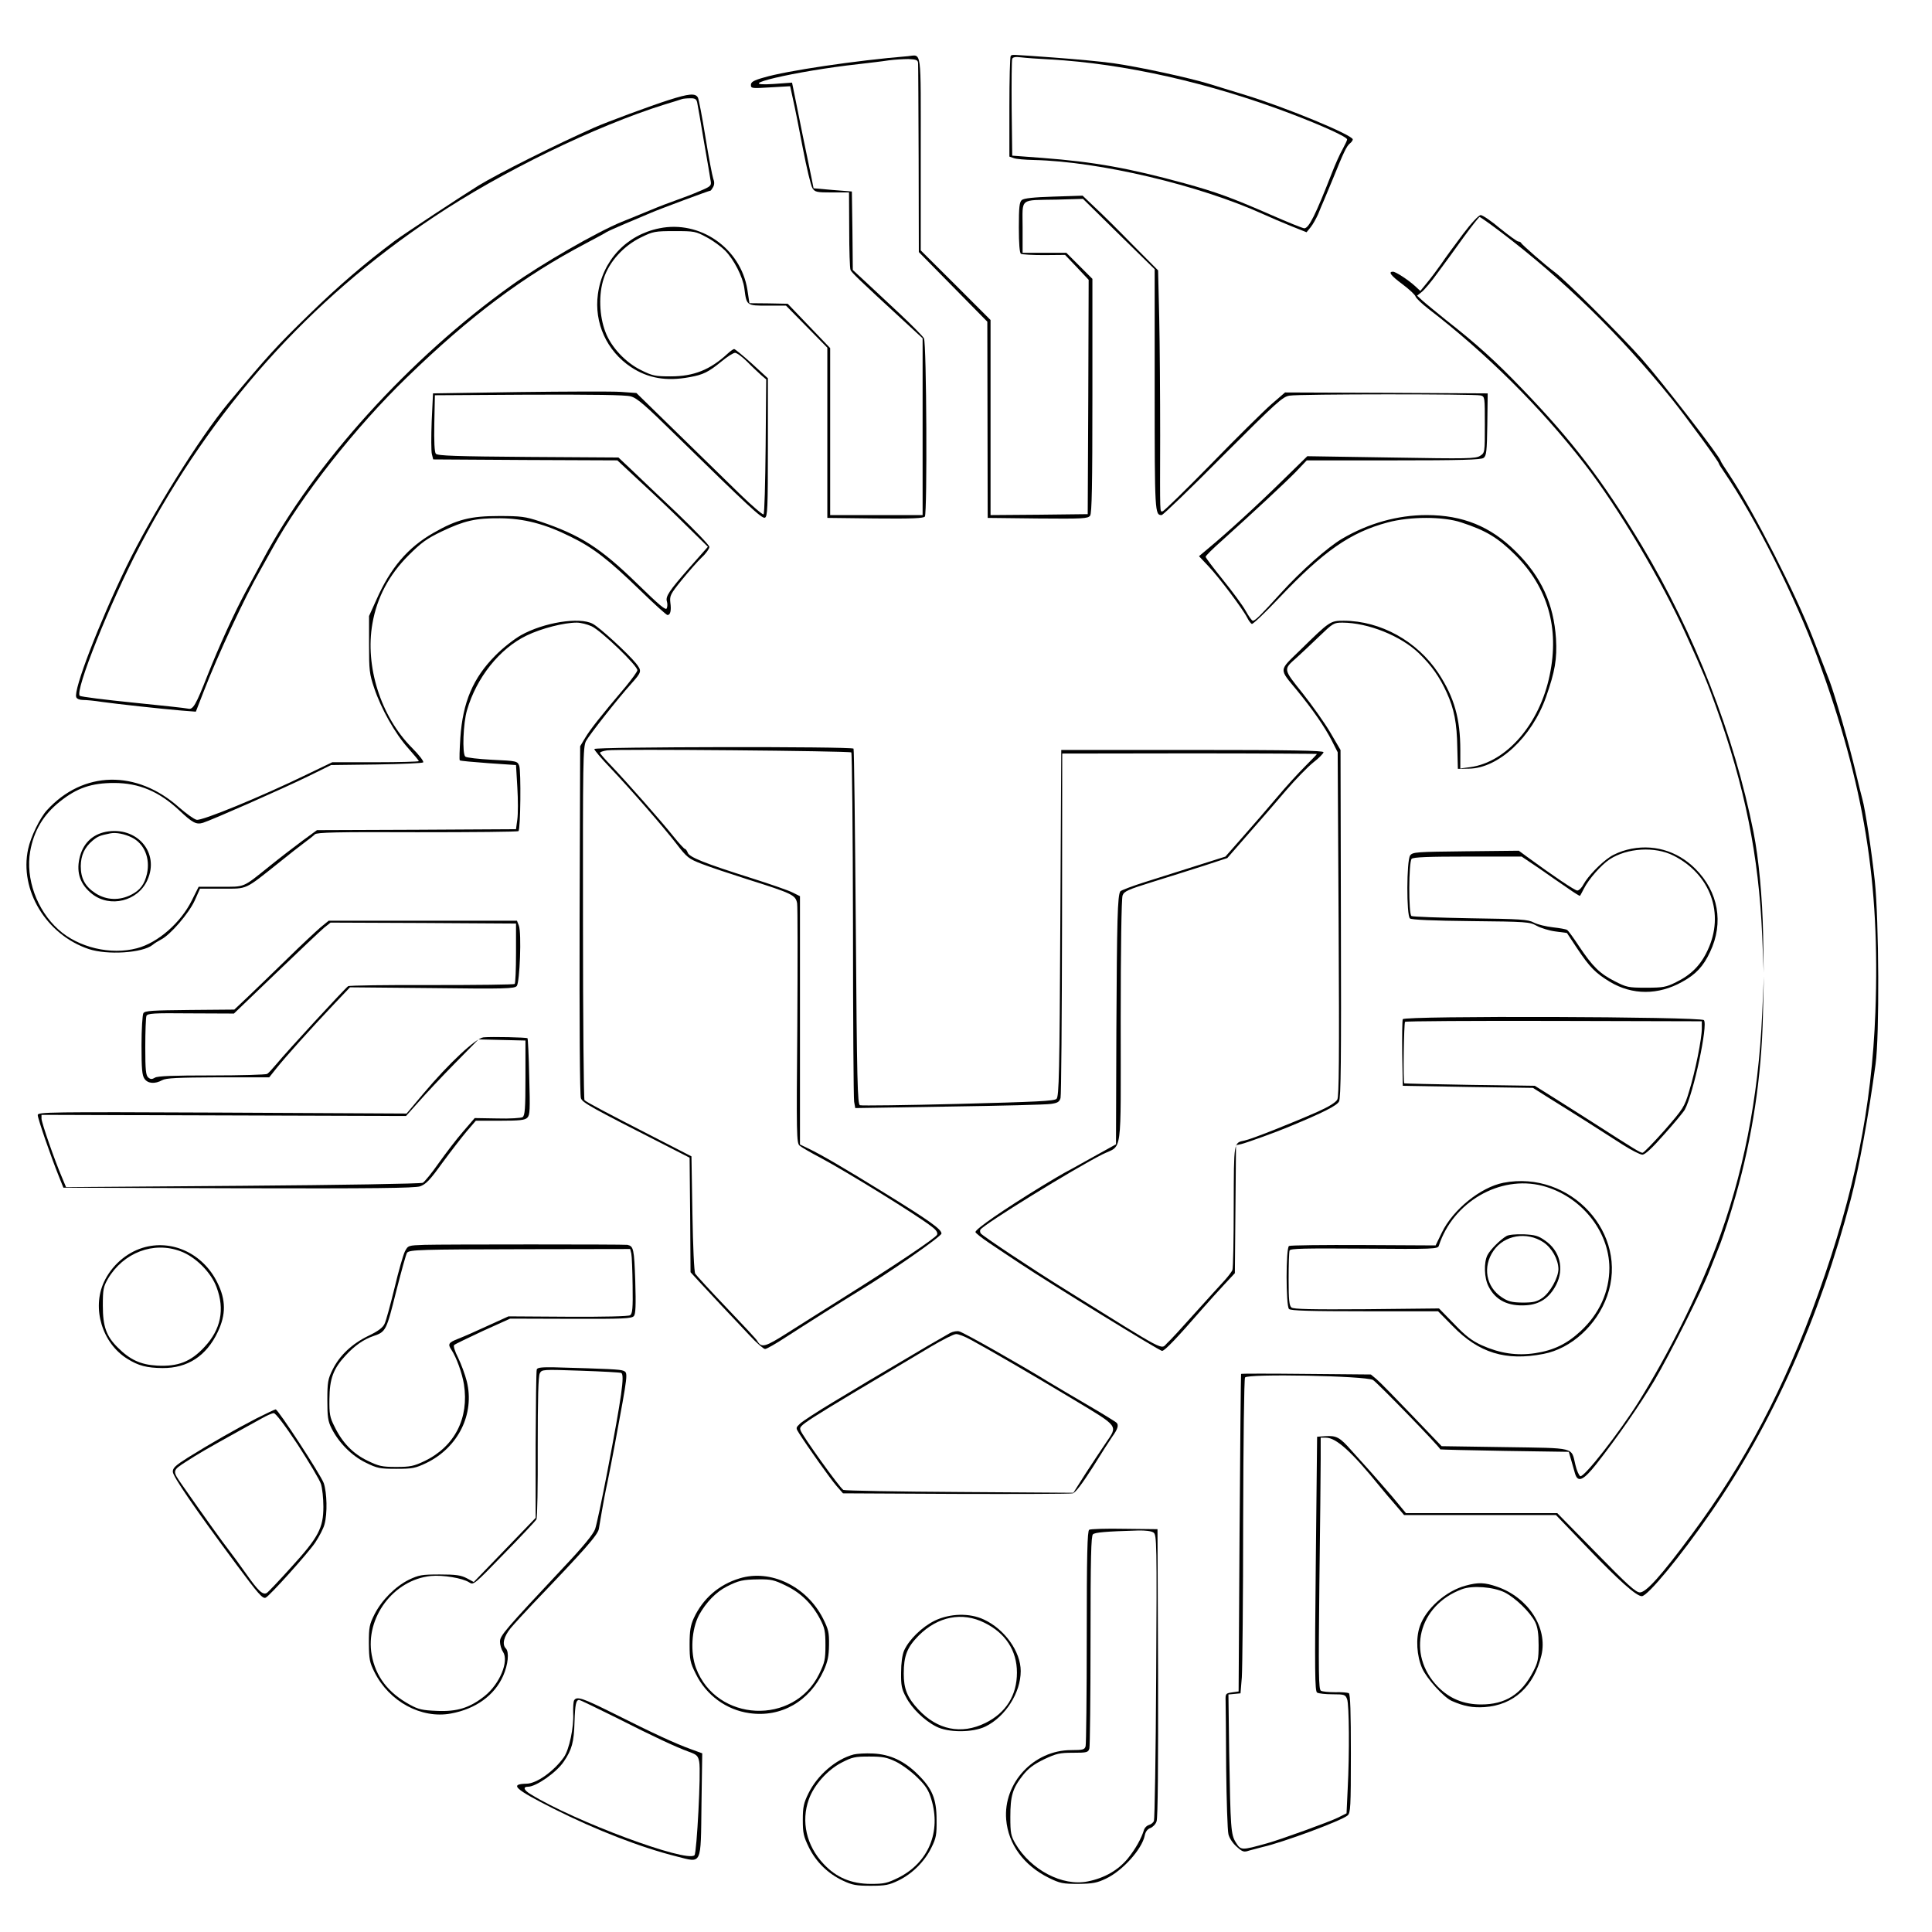 <?xml version="1.0" standalone="no"?>
<!DOCTYPE svg PUBLIC "-//W3C//DTD SVG 20010904//EN"
 "http://www.w3.org/TR/2001/REC-SVG-20010904/DTD/svg10.dtd">
<svg version="1.0" xmlns="http://www.w3.org/2000/svg"
 width="1024pt" height="1024pt" viewBox="0 0 1024 1024"
 preserveAspectRatio="xMidYMid meet">

<g transform="translate(0,1024) scale(0.1,-0.1)"
fill="#000000" stroke="none">
<path d="M4810 9942 c-270 -22 -642 -77 -762 -113 -54 -15 -68 -24 -68 -39 0
-19 5 -19 104 -13 l104 6 15 -69 c9 -38 32 -154 52 -259 20 -104 43 -200 51
-212 13 -21 22 -23 104 -23 l90 0 1 -197 c0 -109 3 -205 7 -214 7 -15 45 -52
280 -268 l102 -94 0 -469 0 -468 -245 0 -245 0 0 443 0 442 -113 118 -112 117
-101 2 -102 1 -11 73 c-36 219 -251 368 -466 324 -175 -35 -302 -171 -326
-349 -21 -152 47 -302 176 -387 89 -59 187 -76 310 -53 72 13 99 26 170 84 30
25 62 45 71 45 9 0 38 -21 64 -47 26 -27 60 -58 74 -71 l27 -23 -3 -354 c-2
-194 -6 -357 -11 -361 -4 -4 -60 44 -125 107 -64 63 -214 209 -333 325 l-216
211 -84 6 c-46 3 -289 2 -539 -1 l-455 -7 -7 -147 c-3 -82 -3 -160 1 -175 l7
-28 488 -3 488 -2 131 -122 c73 -67 181 -170 240 -229 l109 -107 -99 -112
c-108 -123 -127 -152 -118 -179 3 -10 3 -26 -1 -35 -5 -13 -39 16 -154 128
-198 193 -303 260 -520 333 -76 25 -99 28 -215 28 -152 0 -223 -18 -347 -89
-137 -78 -229 -186 -304 -357 l-38 -84 0 -150 c0 -138 2 -157 27 -231 37 -111
111 -242 180 -319 31 -35 57 -66 57 -69 0 -3 -103 -6 -229 -6 l-230 0 -133
-64 c-245 -119 -559 -248 -586 -241 -14 3 -55 33 -92 65 -226 202 -510 196
-702 -15 -37 -41 -85 -140 -99 -205 -47 -218 96 -454 321 -530 99 -33 286 -21
339 22 9 8 29 20 44 28 49 24 148 139 179 207 l28 63 119 0 c135 0 115 -9 301
139 52 42 113 90 135 106 22 16 46 35 54 43 11 10 113 13 543 11 291 0 532 2
536 6 11 11 14 318 4 346 -10 25 -12 26 -143 32 -73 4 -137 11 -143 17 -17 17
-11 177 9 245 50 173 173 328 317 397 79 38 197 68 265 68 21 0 56 -9 78 -19
51 -23 248 -213 243 -234 -1 -8 -29 -46 -60 -84 -139 -164 -191 -231 -216
-273 l-27 -45 -3 -921 c-1 -536 1 -932 7 -945 9 -24 52 -48 451 -251 l125 -64
3 -304 2 -303 42 -46 c23 -25 78 -84 122 -131 45 -47 111 -118 149 -158 37
-40 74 -72 82 -72 8 0 59 29 112 64 105 68 303 193 380 240 168 101 443 293
443 308 0 23 -65 69 -300 214 -222 137 -334 202 -402 235 l-48 23 0 658 0 658
-38 19 c-21 11 -119 45 -217 76 -247 78 -333 112 -340 136 -4 10 -10 19 -14
19 -4 0 -31 29 -60 65 -67 84 -250 291 -329 374 -34 35 -62 67 -62 71 0 4 17
10 38 13 53 8 1286 -3 1294 -11 4 -4 8 -415 9 -912 0 -498 3 -920 6 -939 l6
-34 496 8 c273 4 516 10 541 14 36 5 45 11 51 31 4 14 7 430 8 926 l1 900 675
1 c371 0 675 -2 675 -3 0 -2 -29 -32 -63 -66 -35 -35 -102 -108 -148 -163 -46
-55 -127 -148 -179 -207 l-95 -108 -145 -46 c-80 -25 -203 -64 -275 -87 -71
-22 -133 -46 -137 -51 -15 -22 -18 -152 -21 -736 l-2 -605 -130 -72 c-71 -40
-137 -76 -145 -80 -8 -4 -62 -36 -120 -71 -199 -122 -350 -226 -350 -242 0 -5
33 -31 73 -58 39 -27 113 -75 162 -108 159 -106 741 -464 754 -464 14 0 79 68
211 220 36 41 90 101 120 133 l55 59 3 339 3 339 27 6 c30 7 195 67 256 93
179 74 252 111 263 133 10 18 12 223 10 943 l-2 920 -55 94 c-30 51 -97 145
-147 208 -103 129 -102 124 -31 187 23 21 77 71 119 112 74 71 78 74 125 74
136 -1 308 -70 404 -162 68 -66 109 -124 148 -209 39 -86 54 -160 56 -293 l3
-111 59 1 c156 2 333 167 408 379 48 137 59 201 53 310 -12 184 -78 329 -214
463 -133 132 -280 192 -472 192 -153 0 -307 -43 -447 -125 -77 -45 -219 -171
-325 -288 -108 -119 -136 -147 -149 -147 -5 0 -22 24 -38 53 -16 29 -71 103
-121 165 -50 62 -91 116 -91 121 0 5 39 44 88 87 173 156 328 300 388 361 l60
63 460 0 c354 0 464 3 477 13 15 10 18 34 20 177 l2 165 -537 3 -537 2 -73
-63 c-40 -35 -184 -177 -319 -316 -135 -138 -251 -251 -257 -251 -15 0 -14
-35 -13 400 0 206 -2 488 -5 626 l-6 251 -137 138 c-75 77 -165 166 -200 198
l-63 60 -154 -5 c-104 -3 -158 -9 -168 -18 -13 -10 -16 -38 -16 -146 0 -84 4
-135 11 -139 6 -4 61 -7 122 -7 l112 1 63 -66 62 -66 -2 -621 -3 -621 -257 -3
-258 -2 0 517 0 517 -185 185 -185 184 0 512 c0 572 7 524 -70 517z m56 -37
c1 -11 2 -241 3 -510 l1 -491 181 -184 182 -185 1 -520 1 -520 265 -3 c240 -2
266 -1 278 15 9 13 12 156 12 636 l0 619 -69 69 -69 69 -116 0 -116 0 0 135
c0 159 -20 143 183 147 l137 4 190 -187 190 -186 0 -639 c0 -654 1 -664 37
-664 7 0 154 141 325 314 285 285 317 314 353 319 51 9 982 9 1013 1 22 -6 22
-9 22 -155 0 -148 0 -149 -25 -165 -23 -15 -65 -16 -471 -9 l-445 7 -132 -129
c-130 -128 -294 -278 -392 -359 l-50 -42 50 -53 c58 -61 185 -231 206 -274 8
-16 19 -30 24 -32 6 -2 70 59 143 136 237 250 379 349 577 402 119 32 295 32
390 0 132 -43 194 -81 285 -171 173 -172 236 -388 184 -637 -53 -260 -229
-463 -421 -489 l-53 -7 0 97 c0 167 -32 280 -116 408 -113 170 -306 277 -501
278 -72 0 -74 -1 -230 -154 -117 -114 -116 -97 -18 -216 82 -100 146 -192 184
-266 l31 -61 5 -909 c4 -718 2 -914 -7 -932 -8 -15 -45 -38 -103 -64 -138 -61
-352 -146 -388 -153 -59 -13 -57 -1 -58 -349 0 -176 -3 -328 -7 -338 -4 -9
-23 -34 -42 -55 -20 -21 -90 -99 -157 -173 -66 -74 -132 -146 -147 -159 -36
-34 12 -59 -536 282 -187 116 -443 287 -452 300 -4 6 -4 15 -2 19 18 29 497
324 648 400 107 53 96 -27 96 704 0 385 4 653 10 668 8 22 29 31 157 71 81 25
204 64 273 86 l125 41 110 126 c61 69 151 173 201 232 50 58 115 125 145 149
30 23 54 48 54 54 0 9 -176 12 -695 12 l-695 0 -5 -917 c-4 -798 -7 -919 -20
-932 -12 -12 -106 -16 -521 -27 -278 -7 -513 -10 -521 -7 -13 5 -16 124 -22
944 -4 516 -9 941 -12 946 -8 12 -1374 10 -1374 -2 0 -6 37 -50 83 -98 111
-117 279 -310 352 -404 56 -73 65 -80 135 -107 41 -16 149 -52 240 -81 241
-76 257 -84 265 -128 3 -21 3 -314 1 -653 -5 -573 -4 -618 12 -631 9 -8 60
-38 112 -65 142 -76 516 -307 589 -365 23 -17 32 -31 28 -42 -7 -17 -218 -159
-510 -342 -87 -54 -212 -134 -279 -176 -124 -79 -142 -84 -165 -44 -4 8 -78
87 -163 176 -85 89 -159 170 -165 179 -6 9 -12 144 -15 319 l-5 303 -210 108
c-234 120 -346 179 -357 190 -4 4 -8 426 -8 938 -1 858 0 935 16 965 17 32
167 223 239 303 57 64 58 68 26 109 -42 52 -194 192 -230 210 -70 37 -259 7
-380 -61 -37 -21 -97 -68 -136 -108 -118 -119 -172 -247 -185 -435 -4 -63 -6
-117 -3 -120 2 -3 71 -9 151 -15 l147 -10 7 -118 c4 -65 4 -141 0 -170 l-7
-52 -528 -3 -527 -2 -78 -57 c-42 -31 -120 -91 -172 -133 -147 -118 -129 -110
-261 -110 l-116 0 -36 -72 c-59 -119 -180 -225 -291 -254 -139 -37 -311 4
-416 99 -115 103 -175 271 -150 414 19 109 70 195 157 264 91 73 168 99 288
99 132 0 238 -45 345 -145 70 -66 90 -77 126 -66 43 13 422 180 559 247 l120
59 240 3 c132 2 244 7 248 11 5 5 -22 40 -60 78 -165 166 -249 431 -209 658
24 138 88 258 191 361 68 68 97 89 176 127 120 57 179 71 309 70 127 -1 239
-30 375 -98 119 -58 201 -122 366 -282 75 -73 141 -133 147 -133 15 0 21 24
15 66 -4 36 0 45 60 119 36 44 83 98 106 120 23 21 41 47 41 56 0 9 -78 90
-172 180 -95 90 -204 193 -241 229 l-69 65 -478 3 c-381 3 -481 6 -490 17 -7
8 -10 65 -8 161 l3 149 499 3 c339 1 511 -1 539 -9 34 -9 76 -46 236 -203 388
-380 459 -446 475 -440 14 5 16 49 16 373 l0 366 -85 78 c-47 42 -89 77 -94
77 -4 0 -20 -11 -35 -25 -92 -85 -179 -120 -301 -120 -82 0 -97 3 -157 33 -82
40 -159 122 -189 202 -33 85 -37 201 -9 284 29 89 105 173 198 218 63 31 73
33 177 33 106 0 112 -1 171 -33 34 -18 77 -50 97 -70 48 -49 94 -140 102 -199
12 -94 11 -93 123 -93 l98 0 109 -111 110 -112 0 -451 0 -451 254 -3 c197 -2
256 1 263 10 13 22 9 920 -5 945 -7 12 -64 70 -127 129 -63 59 -145 135 -182
170 l-68 63 -2 208 -3 208 -101 8 -102 9 -10 51 c-15 69 -80 388 -93 455 l-11
54 -96 -7 c-244 -16 118 69 448 105 58 7 130 15 160 20 30 4 78 7 105 7 42 -2
50 -5 51 -22z"/>
<path d="M560 5831 c-73 -15 -122 -64 -139 -141 -17 -77 5 -139 67 -188 95
-75 243 -39 293 73 67 146 -56 288 -221 256z m139 -30 c66 -33 98 -110 80
-192 -13 -56 -36 -87 -83 -111 -62 -32 -131 -30 -189 7 -56 36 -79 79 -79 145
1 57 20 98 62 134 29 24 40 28 95 39 30 6 76 -3 114 -22z"/>
<path d="M5357 9943 c-4 -3 -7 -125 -7 -270 l0 -263 23 -8 c12 -5 60 -9 107
-10 347 -8 875 -133 1215 -287 33 -15 98 -43 145 -62 l85 -34 22 27 c12 15 29
46 39 68 9 23 23 56 31 74 8 18 29 70 48 115 57 141 72 172 89 186 9 7 16 17
16 22 0 23 -348 167 -565 234 -66 20 -154 47 -195 60 -107 33 -375 91 -510
110 -63 9 -205 22 -315 30 -236 17 -220 17 -228 8z m208 -18 c395 -22 846
-124 1275 -287 171 -65 300 -124 300 -137 0 -5 -11 -28 -24 -52 -14 -24 -39
-80 -56 -124 -88 -226 -123 -295 -147 -295 -8 0 -87 32 -176 71 -211 92 -290
121 -461 168 -293 80 -476 113 -751 134 l-160 12 -3 250 c-1 137 0 256 3 263
3 9 17 12 47 8 24 -3 93 -8 153 -11z"/>
<path d="M3545 9710 c-92 -29 -332 -118 -395 -146 -205 -91 -510 -244 -613
-307 -89 -55 -394 -256 -444 -293 -159 -119 -297 -237 -453 -389 -177 -172
-222 -222 -429 -470 -154 -186 -407 -592 -542 -870 -146 -302 -280 -651 -265
-690 3 -9 18 -15 36 -15 17 0 61 -4 98 -10 79 -11 315 -37 423 -46 l77 -6 42
108 c72 187 220 504 298 639 15 28 46 81 67 120 149 272 439 641 712 905 336
326 617 536 948 710 55 29 105 56 110 60 6 4 51 24 100 45 50 21 110 46 135
57 38 17 309 118 317 118 1 0 7 9 13 19 7 13 7 28 0 45 -5 15 -24 113 -41 219
-17 105 -35 200 -40 210 -13 24 -48 21 -154 -13z m150 -12 c3 -13 19 -106 36
-208 18 -102 34 -197 36 -211 4 -23 -1 -28 -59 -52 -34 -15 -89 -36 -121 -47
-32 -11 -95 -35 -140 -54 -45 -18 -113 -47 -152 -62 -134 -55 -427 -224 -585
-337 -538 -384 -1044 -943 -1315 -1451 -24 -45 -67 -124 -95 -176 -58 -108
-140 -287 -200 -439 -62 -158 -77 -184 -103 -177 -11 3 -142 17 -291 32 -149
15 -276 31 -283 36 -29 22 162 498 320 798 382 725 895 1299 1555 1739 361
241 856 482 1227 598 44 13 85 26 90 28 6 2 25 4 42 4 26 1 34 -4 38 -21z"/>
<path d="M7753 8998 c-43 -57 -95 -128 -115 -158 -21 -30 -54 -74 -74 -98
l-36 -44 -27 25 c-36 33 -103 77 -118 77 -27 0 -11 -21 51 -67 36 -27 66 -55
69 -65 3 -9 33 -38 68 -65 307 -236 594 -521 828 -823 179 -231 408 -617 538
-905 92 -203 111 -249 158 -380 153 -424 227 -792 245 -1215 l8 -195 -3 200
c-4 199 -23 403 -51 545 -103 516 -313 1053 -593 1520 -207 344 -367 553 -633
829 -141 147 -243 239 -404 365 -54 44 -111 90 -126 104 l-27 25 25 20 c14 11
52 56 84 101 33 44 95 129 137 188 43 59 81 107 85 108 4 0 55 -36 113 -80
332 -252 634 -547 906 -885 73 -91 249 -331 249 -341 0 -3 13 -24 29 -47 165
-241 378 -666 494 -982 249 -680 332 -1191 307 -1880 -19 -505 -111 -957 -302
-1490 -178 -498 -387 -895 -673 -1280 -160 -216 -240 -305 -273 -305 -22 0
-66 40 -232 210 l-206 210 -401 0 -401 0 -73 88 c-41 48 -93 107 -115 132 -23
25 -67 74 -99 110 -64 73 -81 82 -142 78 l-42 -3 -7 -674 c-6 -568 -5 -675 7
-682 8 -5 44 -9 82 -9 63 0 68 -2 77 -26 11 -29 13 -287 3 -477 l-6 -128 -46
-23 c-42 -21 -306 -117 -376 -136 -136 -38 -138 -38 -165 5 -26 42 -28 72 -35
477 l-4 307 32 3 32 3 7 85 c3 47 7 420 7 830 1 417 5 751 10 759 13 21 636 9
678 -13 20 -11 353 -353 357 -368 1 -1 154 -5 341 -8 l340 -5 13 -45 c7 -25
16 -56 20 -70 15 -50 44 -37 113 50 110 140 228 310 306 440 82 138 258 489
296 590 14 36 39 99 56 141 16 42 53 154 80 250 89 310 138 634 145 959 l5
205 -9 -199 c-20 -447 -102 -861 -245 -1235 -100 -263 -251 -566 -410 -821
-101 -161 -289 -402 -309 -394 -7 3 -19 30 -26 60 -23 96 6 88 -374 94 l-335
5 -158 165 c-86 90 -170 176 -187 190 l-30 25 -343 3 c-189 2 -344 2 -345 0
-1 -2 -5 -381 -8 -843 l-5 -840 -35 -5 c-34 -5 -35 -7 -34 -45 1 -22 2 -182 3
-355 2 -173 7 -331 12 -352 5 -21 24 -49 44 -66 31 -28 38 -30 67 -20 18 5 49
13 68 18 108 24 421 140 453 168 15 14 17 42 17 328 0 218 -3 315 -11 320 -6
3 -39 6 -73 5 -33 0 -67 3 -75 8 -12 8 -13 94 -8 563 4 304 7 604 7 666 l0
112 28 0 c54 0 136 -74 285 -258 21 -26 59 -71 84 -99 l45 -53 403 0 402 0
167 -174 c165 -172 259 -256 288 -256 31 0 206 212 365 442 325 468 579 1037
743 1663 44 169 93 436 131 715 21 150 18 762 -4 970 -18 168 -51 381 -66 435
-5 17 -21 82 -36 145 -35 148 -107 398 -138 481 -14 35 -53 136 -87 224 -91
235 -310 664 -439 861 -28 42 -51 78 -51 81 0 18 -311 420 -419 542 -105 119
-407 420 -461 459 -46 34 -174 145 -178 155 -2 4 -9 7 -15 7 -7 1 -50 32 -97
70 -46 39 -92 70 -102 70 -10 0 -49 -41 -95 -102z"/>
<path d="M8623 5736 c-29 -7 -70 -24 -90 -38 -50 -33 -117 -103 -140 -145 -9
-18 -24 -33 -33 -33 -13 0 -120 72 -268 180 l-42 31 -281 -3 c-264 -3 -281 -4
-295 -22 -19 -27 -20 -318 -1 -334 8 -7 122 -12 322 -14 297 -3 312 -4 350
-25 22 -12 67 -26 100 -30 l60 -8 55 -83 c66 -99 97 -130 173 -176 119 -71
256 -71 383 0 73 40 112 82 148 159 73 154 44 318 -78 440 -98 98 -230 135
-363 101z m247 -31 c196 -99 272 -308 181 -501 -37 -80 -88 -131 -168 -170
-52 -26 -68 -29 -158 -29 -95 0 -104 2 -168 35 -78 40 -115 76 -188 185 -29
44 -57 83 -63 86 -5 4 -39 10 -75 14 -36 4 -82 15 -101 25 -31 17 -69 19 -337
23 -166 3 -307 8 -312 12 -16 9 -15 287 1 303 9 9 89 12 298 12 l285 0 92 -62
c50 -35 119 -83 153 -106 34 -24 63 -42 64 -40 2 1 11 19 21 38 26 51 91 125
136 155 93 61 241 70 339 20z"/>
<path d="M1698 5324 c-23 -20 -104 -95 -178 -168 -74 -72 -167 -162 -206 -199
l-72 -68 -236 -2 c-198 -2 -238 -4 -246 -17 -5 -8 -10 -85 -10 -170 0 -125 3
-160 16 -178 18 -26 56 -28 94 -7 20 11 80 14 296 15 l271 0 39 49 c48 60 177
204 298 332 l91 96 435 -4 c389 -5 437 -3 449 11 16 20 26 282 11 320 l-10 26
-499 0 -499 0 -44 -36z m1037 -136 c0 -86 -3 -159 -7 -163 -3 -4 -201 -6 -440
-6 -238 1 -438 -2 -443 -6 -19 -14 -325 -346 -380 -413 -21 -25 -42 -48 -49
-52 -6 -4 -138 -8 -294 -8 -201 0 -288 -3 -301 -12 -15 -9 -23 -9 -35 1 -13
11 -16 39 -16 161 0 82 3 156 6 165 6 14 33 16 235 14 l229 -1 223 214 c122
117 237 226 255 241 l34 27 491 -2 492 -3 0 -157z"/>
<path d="M7435 4838 c-3 -8 -4 -90 -3 -183 l3 -170 345 -6 345 -5 87 -55 c126
-78 290 -182 387 -245 47 -30 94 -54 106 -54 14 0 52 35 116 108 53 59 102
118 109 131 46 86 124 451 101 474 -19 19 -1589 24 -1596 5z m1585 -49 c0 -54
-35 -229 -67 -332 -25 -84 -31 -93 -131 -208 -58 -65 -110 -119 -116 -119 -12
0 -46 21 -253 154 -60 38 -155 99 -213 135 l-105 66 -345 5 c-190 3 -346 7
-347 8 -7 5 -2 320 4 326 4 4 360 6 790 5 l783 -2 0 -38z"/>
<path d="M2563 4742 c-41 -4 -185 -139 -318 -297 l-90 -107 -977 5 c-928 4
-978 3 -978 -13 0 -19 70 -221 112 -325 l24 -60 926 -3 c722 -2 934 1 964 10
31 11 52 32 118 124 45 61 103 136 129 167 l49 57 128 0 c105 0 132 3 145 16
14 14 15 42 10 217 -2 110 -7 202 -9 204 -5 5 -189 9 -233 5z m222 -215 c0
-165 -3 -199 -15 -208 -8 -5 -67 -9 -135 -7 l-119 2 -62 -72 c-34 -39 -92
-115 -129 -167 -37 -53 -75 -99 -84 -104 -9 -5 -438 -12 -953 -16 l-938 -7
-20 48 c-39 90 -110 294 -110 315 l0 20 966 -3 966 -3 67 75 c36 41 122 133
191 203 l126 128 125 -3 124 -3 0 -198z"/>
<path d="M7968 3971 c-121 -24 -267 -142 -326 -264 l-33 -68 -383 2 c-210 1
-388 -1 -394 -5 -17 -10 -17 -317 0 -334 9 -9 112 -12 401 -12 l389 0 77 -78
c139 -143 282 -187 482 -148 146 28 282 151 337 306 118 330 -193 670 -550
601z m207 -16 c203 -53 354 -239 355 -435 0 -126 -53 -243 -152 -335 -73 -68
-143 -102 -241 -117 -98 -15 -188 -1 -284 42 -52 24 -85 49 -146 113 l-80 82
-383 -4 c-295 -2 -388 0 -399 9 -12 10 -15 40 -15 150 0 76 2 144 5 152 4 11
78 12 395 10 368 -3 391 -2 396 15 75 232 324 376 549 318z"/>
<path d="M7985 3689 c-33 -19 -86 -72 -101 -101 -20 -39 -18 -122 6 -167 37
-73 104 -106 201 -99 71 5 122 40 157 108 44 86 20 181 -59 235 -35 25 -53 30
-113 33 -41 1 -79 -2 -91 -9z m195 -33 c45 -30 79 -90 80 -142 0 -45 -44 -125
-86 -154 -30 -20 -48 -24 -105 -24 -57 1 -76 6 -109 28 -84 55 -103 162 -44
247 57 83 176 103 264 45z"/>
<path d="M2249 3642 c-86 -3 -86 -3 -103 -35 -9 -18 -34 -105 -55 -194 -22
-89 -45 -175 -53 -190 -9 -20 -35 -39 -85 -63 -87 -42 -153 -104 -190 -179
-25 -50 -28 -67 -28 -161 0 -89 3 -112 22 -150 38 -76 107 -146 181 -182 61
-30 74 -33 162 -33 86 0 101 3 160 31 169 82 257 260 214 433 -9 36 -30 92
-46 125 -17 33 -26 62 -21 67 5 5 74 38 153 75 l144 65 321 -1 c278 -1 324 1
335 15 9 11 11 56 7 186 -6 171 -9 184 -42 191 -17 3 -984 3 -1076 0z m1097
-46 c3 -13 6 -90 7 -170 2 -121 -1 -148 -13 -157 -9 -6 -137 -9 -330 -8 l-315
2 -110 -50 c-60 -28 -131 -59 -157 -69 -51 -20 -56 -28 -35 -59 26 -39 56
-122 66 -182 28 -179 -49 -330 -209 -407 -57 -27 -75 -31 -150 -31 -76 0 -92
4 -152 33 -77 37 -134 96 -175 181 -25 49 -28 67 -27 146 1 107 20 160 86 231
48 52 95 85 148 103 65 22 68 28 120 237 28 109 53 201 58 205 16 15 66 17
614 18 l568 1 6 -24z"/>
<path d="M755 3626 c-87 -27 -164 -95 -204 -181 -65 -140 -9 -325 124 -407 59
-37 103 -48 186 -49 133 -1 233 64 293 191 44 92 44 170 -2 262 -76 155 -243
232 -397 184z m202 -18 c79 -29 162 -112 191 -191 44 -117 23 -223 -64 -316
-73 -79 -141 -105 -252 -99 -87 5 -143 31 -208 96 -61 60 -79 112 -79 222 0
86 3 100 27 142 82 139 242 200 385 146z"/>
<path d="M5036 3175 c-16 -9 -70 -40 -120 -69 -309 -182 -375 -222 -506 -301
-80 -48 -156 -98 -169 -110 -24 -23 -24 -23 -5 -53 45 -71 165 -240 197 -277
l35 -40 598 -3 c330 -1 609 0 620 3 14 3 50 51 105 137 45 73 93 147 104 163
30 41 36 63 22 75 -7 6 -70 45 -142 87 -71 41 -168 99 -215 127 -158 97 -446
260 -475 269 -11 4 -33 0 -49 -8z m111 -37 c96 -52 315 -179 543 -316 244
-147 235 -136 171 -230 -21 -31 -69 -103 -106 -160 l-66 -104 -602 4 c-331 2
-609 7 -617 11 -18 9 -220 291 -227 316 -7 29 -30 14 692 444 61 36 120 66
132 66 12 1 48 -13 80 -31z"/>
<path d="M2845 2982 c-3 -8 -5 -188 -6 -400 l0 -387 -164 -170 -164 -170 -37
20 c-31 16 -57 20 -143 20 -96 0 -111 -3 -164 -28 -72 -36 -143 -107 -182
-183 -27 -54 -30 -68 -30 -154 1 -85 4 -101 30 -153 78 -156 248 -248 405
-219 131 24 231 96 277 200 26 59 33 126 14 145 -21 21 -11 63 26 108 20 24
74 82 118 129 275 287 342 363 349 396 3 16 10 58 16 94 6 36 19 106 30 155
10 50 28 140 39 200 71 384 71 379 44 390 -16 7 -78 10 -365 18 -66 1 -89 -1
-93 -11z m448 -19 c18 -11 3 -120 -74 -523 -28 -146 -57 -283 -65 -305 -10
-27 -62 -91 -165 -200 -313 -334 -339 -364 -339 -396 0 -16 7 -41 16 -54 33
-50 -18 -171 -97 -234 -79 -63 -146 -84 -254 -79 -76 3 -98 8 -143 33 -115 63
-181 149 -202 264 -35 196 115 398 314 418 63 6 168 -11 203 -34 23 -15 26
-12 185 152 90 92 167 174 171 182 5 7 8 180 7 383 0 258 3 377 11 391 11 21
14 21 217 14 114 -4 210 -9 215 -12z"/>
<path d="M1359 2722 c-105 -54 -244 -133 -364 -208 -65 -41 -80 -55 -79 -75 0
-24 117 -195 339 -494 113 -152 137 -180 153 -173 19 7 225 236 262 291 22 33
45 77 50 98 16 58 13 167 -4 218 -16 44 -242 391 -255 391 -4 0 -50 -22 -102
-48z m219 -139 c60 -93 116 -186 123 -208 7 -22 13 -76 13 -121 0 -113 -26
-162 -172 -322 -63 -70 -121 -131 -128 -135 -21 -12 -45 10 -109 101 -33 47
-75 104 -92 126 -28 35 -139 190 -248 346 -53 76 -53 75 23 124 60 39 106 66
292 169 30 17 78 43 105 58 28 16 57 29 66 29 10 0 58 -63 127 -167z"/>
<path d="M5773 2132 c-10 -6 -13 -135 -13 -567 0 -307 -3 -568 -6 -580 -5 -18
-13 -21 -77 -21 -198 0 -360 -174 -344 -368 11 -131 93 -243 226 -309 59 -29
74 -32 156 -32 76 1 99 5 147 28 87 41 190 155 205 227 4 21 14 35 30 41 13 5
28 20 33 35 7 16 9 303 8 787 l-3 762 -175 2 c-96 2 -181 -1 -187 -5z m341
-15 c17 -12 18 -53 14 -763 -2 -412 -8 -756 -12 -766 -4 -9 -16 -18 -27 -21
-10 -3 -21 -13 -25 -24 -15 -49 -46 -103 -86 -153 -51 -62 -123 -104 -213
-122 -134 -27 -301 61 -383 200 -24 42 -27 56 -27 142 0 111 12 152 66 220 29
37 57 58 112 85 66 31 83 35 154 35 75 0 81 2 87 23 3 12 6 270 6 573 0 440 3
554 13 562 12 10 66 15 238 20 41 1 72 -3 83 -11z"/>
<path d="M3919 1874 c-109 -33 -194 -107 -242 -211 -17 -38 -22 -66 -22 -138
0 -82 3 -97 33 -157 55 -113 162 -191 284 -208 168 -24 319 62 394 226 21 47
27 75 28 135 1 67 -3 83 -32 141 -87 171 -279 263 -443 212z m246 -38 c79 -38
139 -96 182 -178 24 -46 28 -64 28 -138 0 -76 -4 -92 -33 -152 -134 -275 -545
-256 -653 31 -31 83 -24 205 16 281 37 67 90 122 147 151 63 32 85 37 168 38
66 1 84 -3 145 -33z"/>
<path d="M7769 1836 c-106 -28 -213 -124 -244 -217 -22 -64 -16 -156 13 -222
25 -55 113 -152 156 -172 66 -29 111 -37 175 -33 154 11 261 109 301 275 34
146 -70 306 -235 363 -66 23 -100 24 -166 6z m206 -36 c57 -29 135 -104 162
-158 13 -27 18 -60 18 -122 0 -74 -4 -92 -29 -140 -62 -120 -147 -174 -276
-174 -92 0 -167 31 -229 94 -168 173 -104 431 128 517 56 21 166 12 226 -17z"/>
<path d="M4954 1650 c-67 -33 -136 -100 -162 -158 -10 -23 -16 -67 -16 -117
-1 -68 3 -88 26 -130 30 -59 97 -124 160 -156 63 -33 193 -33 261 0 106 52
187 179 187 294 0 103 -85 222 -195 273 -76 36 -180 33 -261 -6z m264 -11
c112 -55 172 -148 172 -264 0 -121 -58 -213 -167 -267 -128 -63 -255 -37 -356
72 -58 62 -77 109 -77 189 0 95 18 140 79 202 102 102 231 127 349 68z"/>
<path d="M3043 1228 c-4 -7 -6 -38 -5 -69 4 -73 -21 -192 -49 -232 -52 -74
-145 -141 -199 -141 -91 -2 -63 -28 145 -133 222 -112 461 -205 653 -253 134
-34 126 -51 130 278 l4 269 -63 23 c-82 30 -193 81 -402 186 -169 84 -199 95
-214 72z m219 -90 c207 -105 321 -158 390 -183 42 -15 48 -22 54 -53 10 -51
-13 -483 -25 -495 -41 -41 -637 180 -868 323 -37 22 -43 40 -14 40 42 0 151
76 189 133 43 63 54 103 57 209 3 96 8 118 25 118 4 0 91 -42 192 -92z"/>
<path d="M4525 941 c-95 -25 -193 -110 -240 -206 -25 -51 -30 -72 -30 -140 0
-71 4 -88 32 -146 39 -79 102 -140 181 -177 49 -23 70 -27 147 -27 78 0 97 4
147 28 74 36 139 101 175 175 25 50 28 68 27 147 0 110 -23 165 -99 240 -72
72 -148 107 -238 111 -40 2 -85 -1 -102 -5z m223 -38 c31 -15 83 -53 114 -84
45 -44 60 -68 74 -115 53 -173 -15 -335 -172 -415 -61 -30 -76 -34 -148 -34
-104 0 -184 34 -251 106 -91 97 -120 225 -78 342 27 76 98 155 172 194 58 30
72 33 148 33 71 0 93 -4 141 -27z"/>
</g>
</svg>
